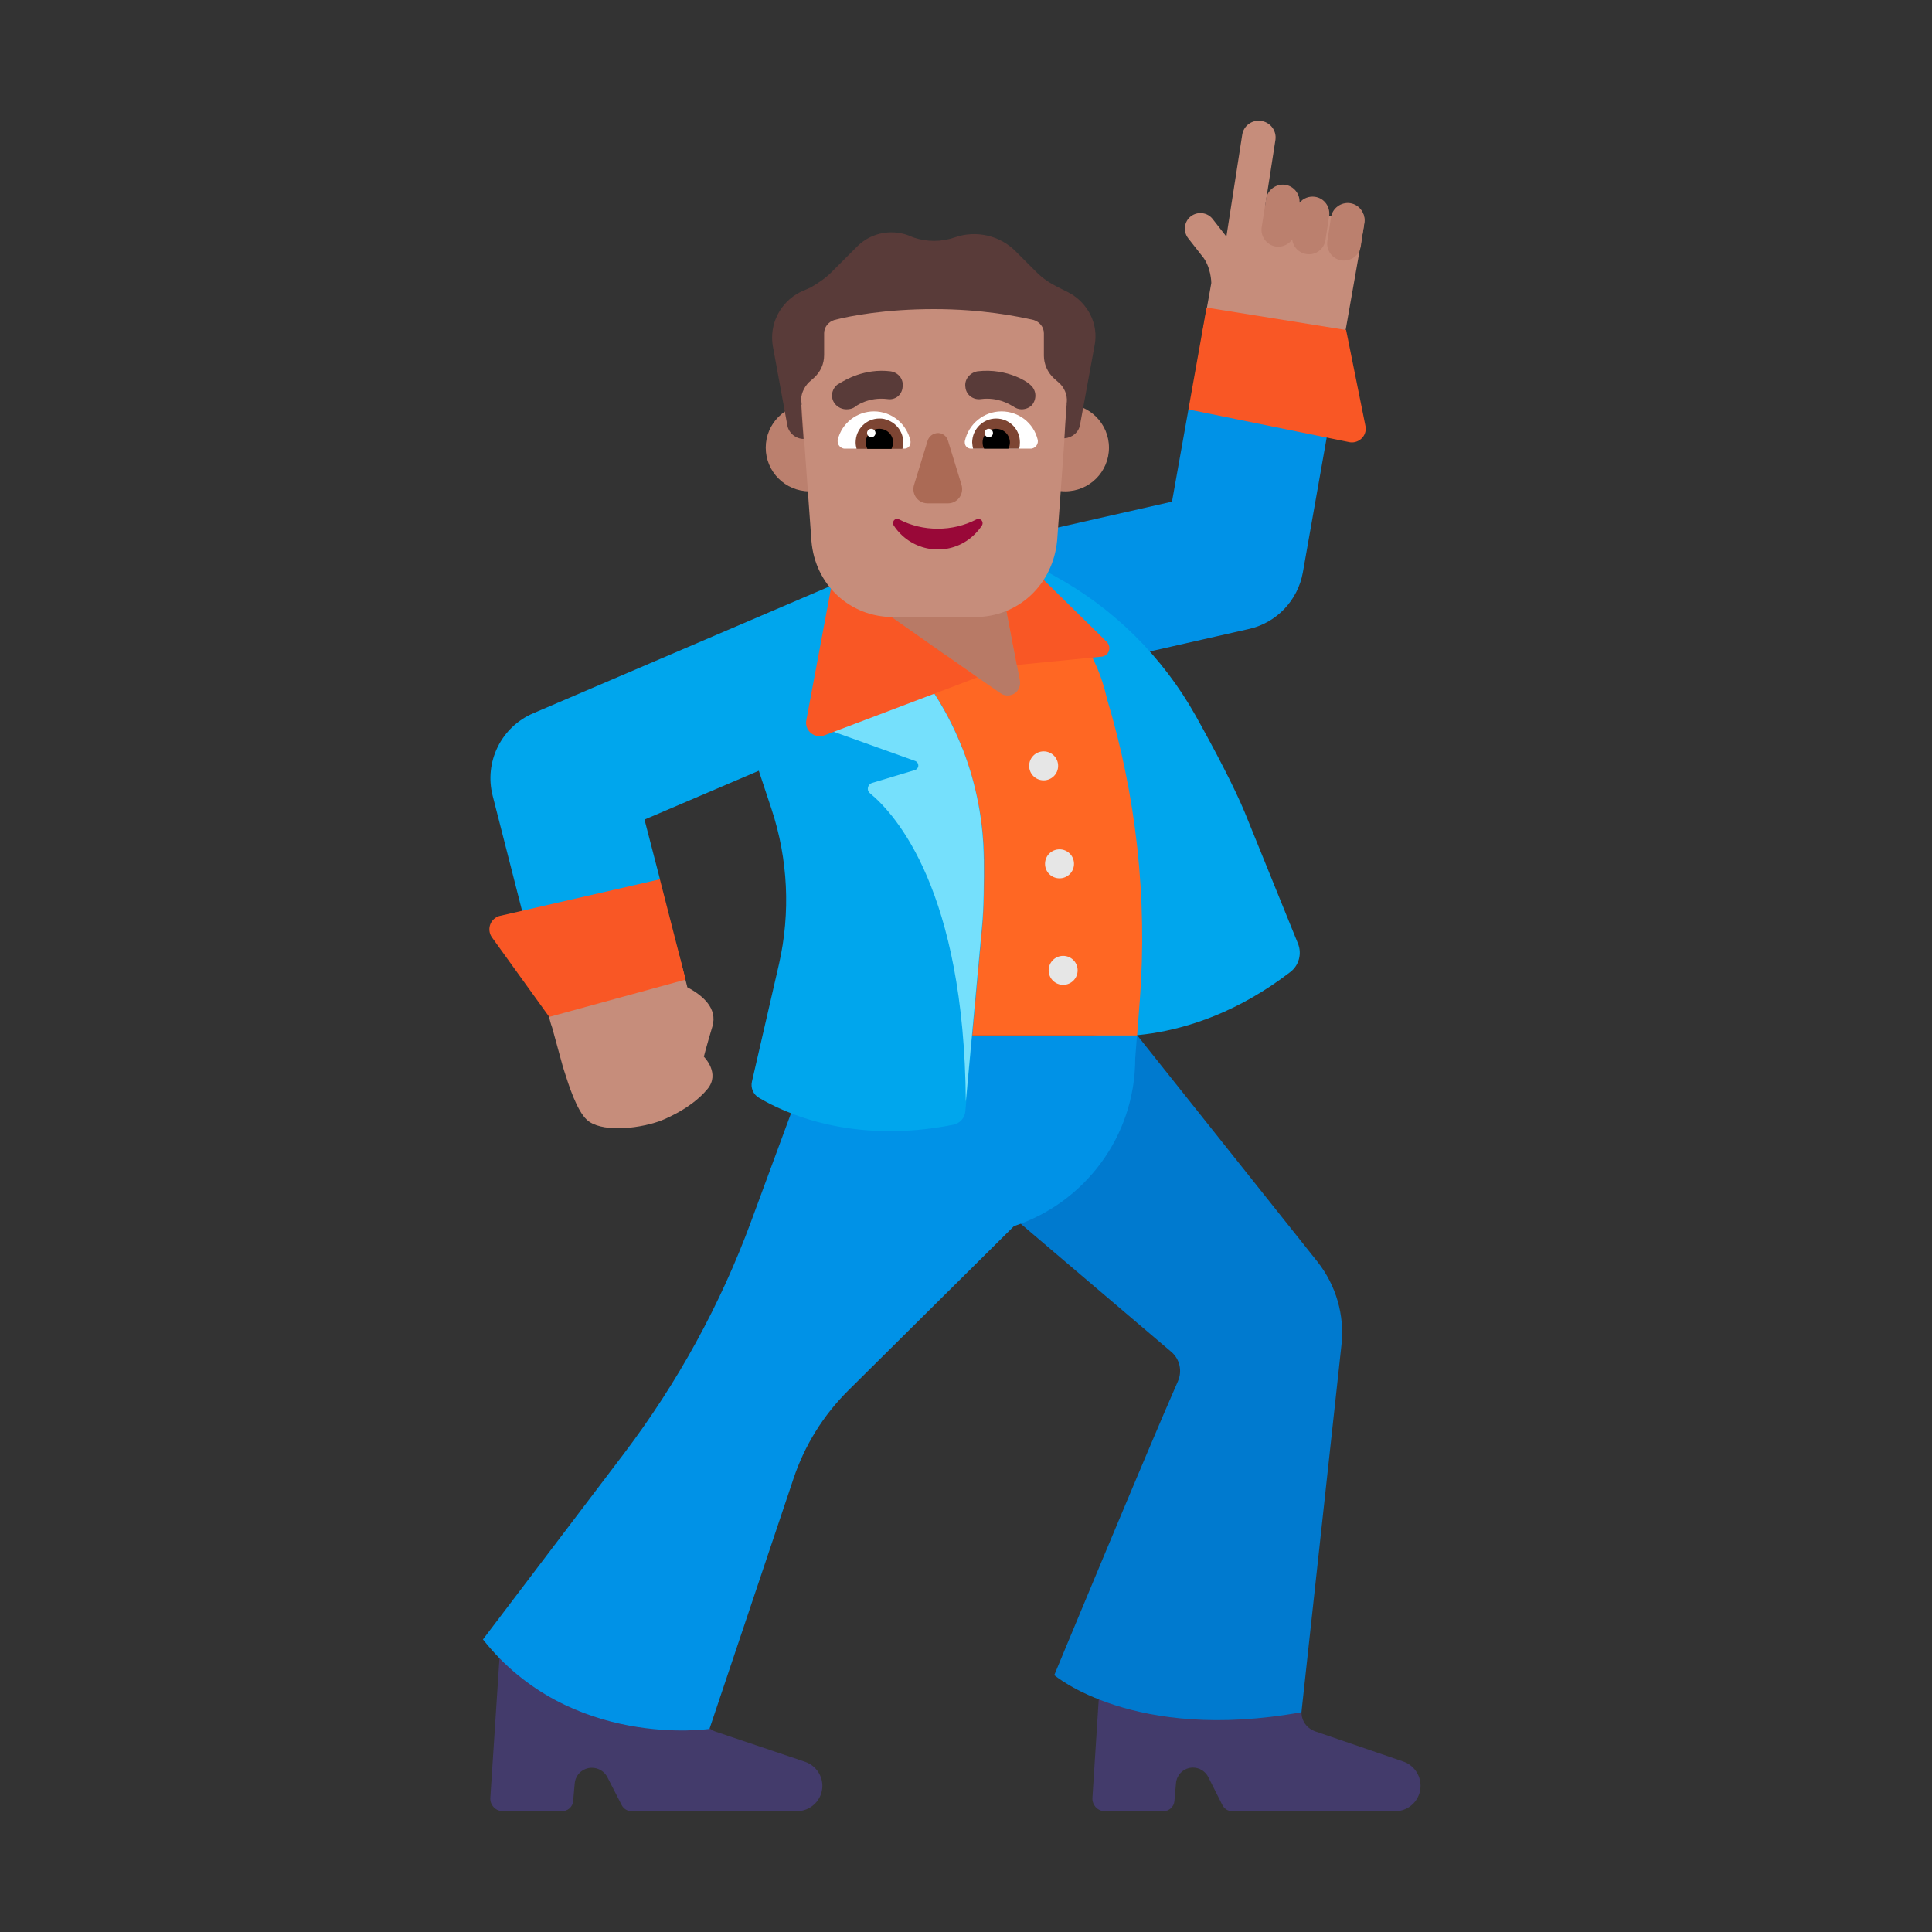 <svg enable-background="new 0 0 128 128" viewBox="0 0 128 128" xmlns="http://www.w3.org/2000/svg"><rect x="0" y="0" width="128" height="128" fill="#333333" stroke="none"/><g transform="scale(4)"><path d="m21.557 26.987v1.377c0 .141.09.266.231.314l1.456.499c.17.058.285.221.285.4 0 .234-.189.423-.423.423h-2.692c-.07 0-.135-.038-.167-.102l-.234-.464c-.048-.096-.147-.157-.253-.157-.147 0-.269.112-.282.259l-.026.294c-.006.096-.09.17-.186.17h-.967-.013c-.112-.01-.198-.106-.192-.221l.179-2.791zm-9.93.013v1.371c0 .14.091.265.23.312l1.475.497c.172.057.289.22.289.399 0 .233-.191.421-.428.421h-2.727c-.071 0-.136-.038-.169-.102l-.237-.462c-.049-.096-.149-.156-.256-.156-.149 0-.272.112-.285.258l-.026.293c-.006.096-.091.169-.188.169h-.976-.013c-.114-.01-.201-.105-.195-.22l.182-2.78z" fill="#433b6b"/><path d="m19.686 6.773-.274 1.536-4.69 1.063c-.631.144-1.024.768-.883 1.399.122.531.592.912 1.14.912.086 0 .173-.01.259-.029l5.448-1.236c.458-.102.81-.474.893-.935l.446-2.522z" fill="#0092e7"/><path d="m22.367 3.379c-.144-.021-.282.072-.313.214l.003-.016-1.101-.17.17-1.095c.019-.154-.09-.291-.243-.31-.147-.019-.282.08-.307.224l-.263 1.693-.227-.291c-.086-.112-.25-.131-.362-.045-.112.086-.131.25-.045.362l.221.282c.163.183.163.461.163.461l-.155.87 2.306.329.374-2.125.01-.067c.022-.154-.08-.294-.231-.317zm-11.12 12.434-2.272.568.133.519c.011.042.023.082.038.122l.176.643.02.064c.08.252.21.664.38.82.218.199.791.163 1.2.022 0 0 .506-.182.794-.531.221-.263-.058-.538-.058-.538s.035-.144.141-.499c.091-.303-.161-.517-.415-.651-.002-.01-.005-.021-.007-.031z" fill="#c68d7b"/><path d="m16.905 20.268 2.494 2.122c.141.118.186.317.112.486-.474 1.072-2.049 4.869-2.049 4.869s1.306 1.12 4.094.615l.663-6.085c.054-.493-.09-.986-.397-1.376l-2.987-3.752z" fill="#007acf"/><path d="m16.755 9.141c-.685-.442-1.594-.243-2.036.442-.426.659-.259 1.536.378 1.994l2.087 2.039.903 3.521s1.565.285 3.284-1.037c.144-.109.195-.304.128-.47l-.88-2.17c-.173-.419-.496-1.034-.816-1.607-.547-.976-1.357-1.78-2.337-2.314-.381-.218-.695-.387-.711-.397z" fill="#00a6ed"/><path d="m13.102 18.439c-.093-.286-.144-.591-.144-.908 0-.128.01-.256.026-.381h5.848l-.029.381c0 1.294-.842 2.393-2.008 2.777l-2.748 2.726c-.41.407-.72.906-.903 1.453l-1.393 4.149s-2.308.346-3.752-1.482l2.334-3.076c.89-1.175 1.601-2.471 2.11-3.854z" fill="#0092e7"/><path d="m18.33 11.551c-.307-1.348-1.514-2.295-2.894-2.273-1.549.022-1.827 1.277-1.875 2.827-.013.362.045.724.163 1.063l.003.003c.067.192.154.378.259.551.333.704.423 1.498.253 2.257l-.167.749c-.038.138-.067.279-.086.422h4.848l.045-.583c.128-1.69-.058-3.393-.551-5.016z" fill="#ff6723"/><path d="m14.053 9.579c.595-.253 1.284.022 1.536.618.179.418.097.878-.169 1.205.208.307.382.638.518.985.003.013.006.022.013.035.221.573.339 1.181.349 1.796.003.384-.003.82-.029 1.114l-.282 3.076c-.01.109-.09.199-.199.221-1.684.336-2.82-.208-3.217-.445-.096-.054-.144-.166-.118-.272l.448-1.946c.192-.848.15-1.732-.122-2.558l-.213-.642-1.893.809.255.984-2.079 1.324-.691-2.702c-.144-.56.141-1.14.672-1.367z" fill="#00a6ed"/><path d="m16.893 11.273-.343-1.793c-.842-.33-1.789-.253-2.564.214l2.587 1.789c.093.064.224.042.288-.054.029-.048.042-.102.032-.157z" fill="#b87a66"/><path d="m16.294 14.224c-.006-.618-.122-1.229-.346-1.809l-.013-.029c-.275-.698-.698-1.325-1.245-1.837l-.288-.15-.592 1.722 1.348.483c.042.016.061.061.048.102-.01.022-.029.042-.051.048l-.711.214c-.051.016-.08.07-.067.122.006.019.016.035.032.048.426.352 1.562 1.613 1.588 5.109l.269-2.916c.029-.291.032-.727.029-1.108z" fill="#75e0fc"/><path d="m19.684 6.782.301-1.687 2.311.371.32 1.588c.026.125-.054.243-.179.269-.029.006-.061.006-.09 0zm-1.44 4.094-1.402.138-.25-1.306.435-.359 1.306 1.284c.022.026.038.054.042.09.006.077-.051.147-.131.154zm-4.587 1.303 2.532-.96-2.257-1.585-.16.067-.416 2.225c-.01.042-.006.086.01.125.045.115.176.173.291.128zm-2.301 4.046-.426-1.661-2.647.605c-.029.006-.058.019-.083.038-.102.074-.125.218-.051.32l.948 1.316z" fill="#f95725"/><path d="m17.286 12.925c.133 0 .24-.107.24-.24s-.107-.24-.24-.24-.24.107-.24.24.107.24.24.24zm.263 1.623c.133 0 .24-.107.24-.24s-.107-.24-.24-.24-.24.107-.24.24.107.24.24.24zm.3 1.524c0 .133-.107.24-.24.24s-.24-.107-.24-.24.107-.24.24-.24.24.107.24.24z" fill="#e6e6e6"/><path d="m20.897 3.766c-.022.15.083.294.234.317.108.016.212-.032.271-.117.015.12.107.223.235.242.154.026.294-.08.317-.234l.061-.397c.022-.15-.08-.295-.234-.317-.1-.015-.196.025-.257.098.011-.143-.092-.275-.236-.297-.15-.022-.294.083-.317.234zm1.322.547c-.15-.022-.256-.166-.234-.317l.061-.397c.022-.15.166-.256.317-.234.15.022.256.166.234.317l-.058.397c-.026.154-.167.256-.32.234z" fill="#bb806e"/><path d="m14.13 7.415c0 .4-.324.723-.723.723-.4 0-.724-.324-.724-.723s.324-.723.724-.723c.4 0 .723.324.723.723zm4.238 0c0 .4-.324.723-.724.723-.4 0-.723-.324-.723-.723s.324-.723.723-.723c.4 0 .724.324.724.723z" fill="#bb806e"/><path d="m15.29 4.43c-1.18 0-2.11 1-2.02 2.17l.17 2.36c.06.73.64 1.26 1.35 1.26h1.36c.71 0 1.29-.53 1.36-1.27l.17-2.35c.08-1.17-.85-2.17-2.02-2.17z" fill="#c68d7b"/><g fill="#593b39"><path d="m16.78 6.73c.04.03.09.05.14.05.07 0 .14-.03.18-.08.08-.11.06-.25-.04-.33-.01-.02-.36-.28-.87-.22-.12.02-.22.13-.2.26.01.13.13.22.26.2.267-.034.459.079.514.112.009.005.016.008.016.008z"/><path d="m13.83 6.69c.05.06.12.09.19.09.05 0 .1-.01.14-.04.01-.01.22-.17.54-.13.13.02.24-.07.25-.2.02-.13-.07-.24-.2-.26-.434-.052-.755.145-.852.204-.015.009-.024.015-.028.016-.1.08-.12.22-.04.32z"/><path d="m17.69 4.84-.18-.09c-.12-.06-.24-.14-.34-.24l-.35-.35c-.26-.26-.65-.35-1-.23-.23.08-.47.08-.7 0-.31-.15-.68-.09-.92.15l-.43.43c-.1.1-.22.18-.34.25l-.18.08c-.33.17-.51.53-.45.89l.24 1.31c.02.13.14.23.27.23 0 0-.03-.37-.04-.61-.01-.12.04-.24.13-.33l.08-.07c.11-.1.17-.23.17-.38v-.36c0-.1.07-.19.17-.22.27-.07.85-.18 1.65-.18s1.38.12 1.65.18c.1.03.17.12.17.22v.37c0 .14.06.28.17.38l.08.07c.09.08.14.2.13.32-.02.24-.04.6-.04.6.13-.01.24-.1.26-.23l.24-1.31c.07-.35-.11-.71-.44-.88z"/></g><path d="m13.877 7.281c.067-.275.317-.467.599-.467.294 0 .547.208.605.496v.019c0 .058-.045.102-.102.102h-.983c-.01 0-.019 0-.029-.003-.064-.016-.106-.083-.09-.147zm3.31 0c-.067-.275-.314-.467-.599-.467-.294 0-.547.208-.608.496v.019c0 .058.045.102.102.102h.986c.01 0 .019 0 .029-.003.064-.016.106-.083.09-.147z" fill="#fff"/><path d="m14.172 7.329c0-.221.176-.397.394-.397.038 0 .074.003.106.016.211.061.333.275.275.487h-.759c-.01-.035-.016-.07-.016-.106zm2.721-.003c0-.218-.176-.394-.394-.394-.218 0-.394.176-.397.394.003.035.006.07.016.106h.762c.01-.035.013-.07.013-.106z" fill="#7d4533"/><path d="m14.565 7.102c.125 0 .227.099.227.224 0 .038-.01.074-.026.109h-.4c-.016-.035-.026-.07-.026-.106 0-.125.099-.227.224-.227zm1.937 0c-.125 0-.227.099-.227.224 0 .038.006.074.026.106h.4c.016-.032.026-.067.026-.102 0-.125-.099-.227-.224-.227z"/><path d="m14.501 7.172c0 .039-.032.07-.07.07s-.07-.032-.07-.07c0-.039.032-.07.07-.07s.07.032.07.07zm1.946 0c0 .039-.032.07-.07.07s-.07-.032-.07-.07c0-.039.032-.07.07-.07s.07.032.07.07z" fill="#fff"/><path d="m15.366 7.294-.227.739c-.038.125.032.256.157.294.022.006.045.01.067.01h.339c.131 0 .234-.106.234-.237 0-.022-.003-.048-.01-.07l-.227-.739c-.029-.09-.128-.141-.218-.109-.058.019-.096.061-.115.112z" fill="#ab6a55"/><path d="m15.532 8.757c-.224 0-.442-.051-.64-.154-.035-.019-.077-.006-.093.029-.013.022-.01.048.003.07.263.403.8.522 1.204.259.102-.067.192-.157.259-.259.019-.032.01-.077-.022-.096-.022-.013-.048-.013-.07-.003-.199.102-.416.154-.64.154z" fill="#990838"/></g></svg>